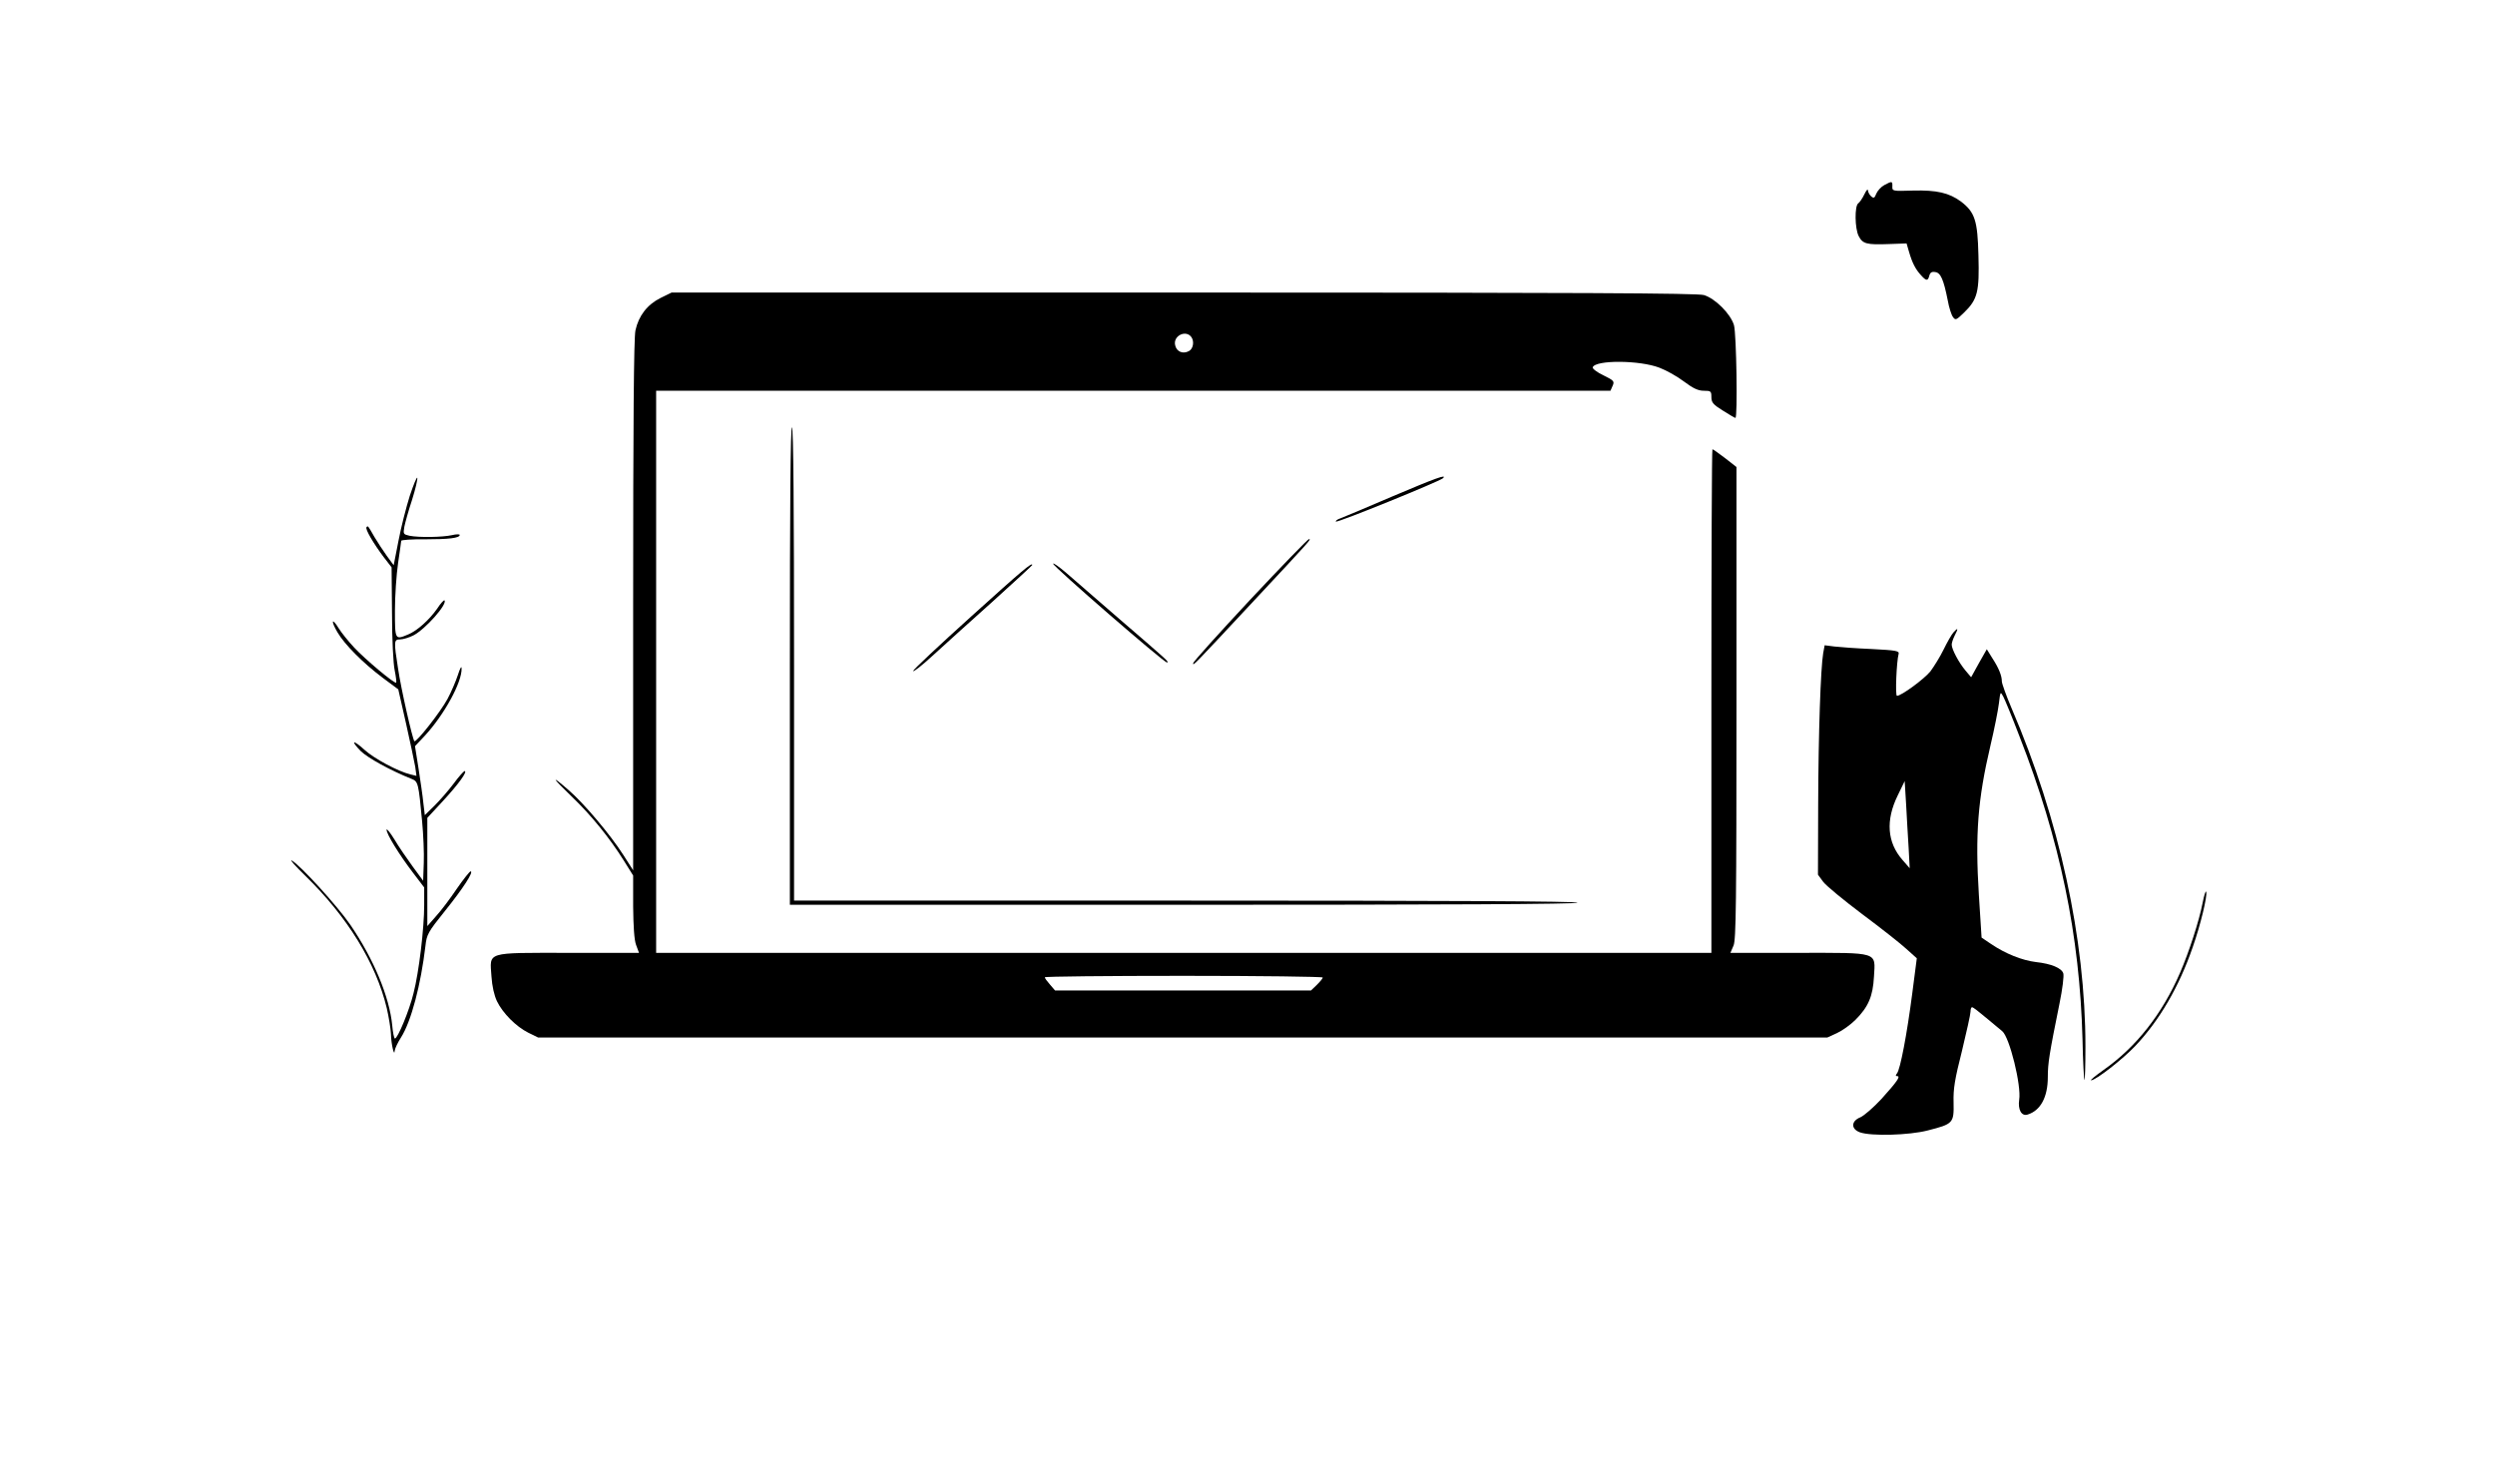 <?xml version="1.0" encoding="UTF-8" standalone="yes"?>
<!-- Created with sK1/UniConvertor (http://sk1project.org/) -->
<svg xmlns="http://www.w3.org/2000/svg" xmlns:xlink="http://www.w3.org/1999/xlink"
  width="1194pt" height="710pt" viewBox="0 0 1194 710"
  fill-rule="evenodd">
<g>
<g>
<path style="stroke:none; fill:#000000" d="M 901.7 88.6C 900.2 89.4 898.5 91.3 897.9 92.7C 897.1 94.8 896.7 95 895.5 94C 894.7 93.3 894 92 893.9 91.1C 893.9 90.2 893.1 91.1 892.2 93C 891.3 94.9 889.9 96.9 889.3 97.3C 887.5 98.4 887.6 109.4 889.5 113C 891.4 116.7 893.3 117.2 903.9 116.8L 912.4 116.5L 913.6 120.6C 915.1 125.8 916.7 128.9 919.3 131.7C 921.8 134.5 922.6 134.6 923.3 131.9C 923.7 130.4 924.5 129.9 926.1 130.2C 928.7 130.5 930.1 133.7 932.1 143.7C 932.7 147.2 933.9 150.8 934.6 151.7C 935.8 153.4 936.2 153.2 939.9 149.6C 946.4 143.3 947.3 139.6 946.8 122.3C 946.4 105.5 945.1 101.6 938.5 96.5C 932.8 92.3 926.9 90.9 915.5 91.2C 905.7 91.5 905.5 91.5 905.6 89.2C 905.7 86.6 905.4 86.6 901.7 88.6z"/>
<path style="stroke:none; fill:#000000" d="M 316.1 142.6C 309.7 145.8 305.6 151.2 304.1 158.1C 303.3 161.5 303 203.4 303 289.8L 303 416.5L 298.2 409C 291.9 399.2 279.5 384.5 272.1 378.1C 263.3 370.4 264 372 273.5 381.1C 283 390.2 291.8 401.1 298.5 411.8L 303 419L 303 433.8C 303.1 443.4 303.5 449.8 304.4 452.2L 305.8 456L 272 456C 232 456 234.4 455.3 235.2 467.3C 235.5 472 236.5 476.3 237.8 479.1C 240.6 484.9 247 491.3 252.8 494.2L 257.5 496.5L 566 496.5L 874.5 496.5L 879.1 494.4C 881.7 493.2 885.6 490.4 887.9 488.1C 894.1 481.9 896.3 476.8 896.8 467.4C 897.5 455.3 899.5 456 860.3 456L 828.1 456L 829.6 452.5C 830.8 449.6 831 432.5 831 336.3L 831 223.5L 825.5 219.2C 822.5 216.9 819.8 215 819.5 215C 819.2 215 819 269.2 819 335.5L 819 456L 566.5 456L 314 456L 314 321.5L 314 187L 542.3 187L 770.7 187L 771.7 184.7C 772.7 182.5 772.4 182.1 767.3 179.6C 764.3 178.2 762 176.4 762.2 175.8C 763.4 172.2 784.7 172.3 794.2 176C 797.4 177.2 802.6 180.1 805.9 182.6C 810.3 185.9 812.7 187 815.4 187C 818.7 187 819 187.2 819 190C 819 192.6 819.8 193.6 824.5 196.5C 827.5 198.4 830.2 200 830.5 200C 831.6 200 831 159.7 829.8 155.6C 828.2 150.2 820.8 142.8 815.4 141.2C 812.2 140.3 756.4 140 566.3 140L 321.4 140L 316.1 142.6zM 570.2 161.4C 571.6 163.5 571 166.9 569 168C 566.1 169.6 563.1 168.3 562.4 165.3C 561.2 160.7 567.6 157.6 570.2 161.4zM 633 467.8C 633 468.3 631.7 469.8 630.2 471.3L 627.4 474L 566.1 474L 504.9 474L 502.5 471.2C 501.2 469.7 500 468.2 500 467.7C 500 467.3 529.9 467 566.5 467C 603.1 467 633 467.4 633 467.8z"/>
<path style="stroke:none; fill:#000000" d="M 378 318.4L 378 433L 566.5 433C 691.5 433 755 432.7 755 432C 755 431.3 691.8 431 567.5 431L 380 431L 380 318.1C 380 243.8 379.7 204.9 379 204.5C 378.3 204.1 378 242.3 378 318.4z"/>
<path style="stroke:none; fill:#000000" d="M 196.1 237.3C 194.4 242.7 191.9 252.4 190.7 258.8L 188.4 270.5L 185.1 266C 183.3 263.5 180.7 259.5 179.2 257C 176 251.4 176.1 251.5 175.4 252.3C 174.6 253.1 178.8 260.2 183.7 266.7L 187.4 271.5L 187.6 293.5C 187.6 305.8 188.2 317.9 188.9 320.9C 189.5 323.9 189.8 326.5 189.6 326.7C 188.9 327.4 174.7 315.5 169.5 309.9C 166.7 306.9 163.4 302.8 162.1 300.7C 158.8 295.3 158.2 297 161.5 302.6C 164.9 308.4 173.6 317.2 183.2 324.4L 190.6 329.9L 194.3 346.2C 196.3 355.2 198.3 364.5 198.7 366.9L 199.3 371.3L 196.4 370.6C 190.5 369.2 179 363 174.5 358.9C 168.9 353.8 167.5 354.2 172.7 359.5C 176 362.7 186.8 368.7 197.1 372.8C 200.1 374 200.3 374.9 202 393C 202.6 399.3 203 408.3 202.8 413L 202.5 421.5L 197.5 414.7C 194.8 411 190.8 405.2 188.8 401.8C 186.7 398.4 185 396.3 185 397.1C 185 399.2 191.1 409.1 197.6 417.6L 203 424.7L 203 433.1C 203 444.3 200.5 465.2 197.9 475.3C 195.9 483.6 190.3 497 189 497C 188.6 497 188 494.2 187.7 490.7C 186.4 477.2 178.9 459 167.6 442.5C 161.5 433.6 143.5 413.8 139.6 411.8C 138.4 411.2 141.4 414.5 146.1 419.1C 166.3 438.8 179.9 460.9 185.1 482.5C 186.1 486.9 187 492.5 187.1 495C 187.2 499.6 188.7 506.1 188.9 502.8C 189 501.8 190.3 499 191.9 496.5C 196.8 488.8 201.4 471.3 203.6 452.7C 204.2 447.2 204.8 446.1 212.9 436C 221.6 425.2 226.9 417 225.2 417C 224.8 417 221.8 420.7 218.7 425.2C 215.6 429.8 211.2 435.7 208.8 438.3L 204.5 443.2L 204.5 417.3L 204.5 391.4L 212 383.3C 219.3 375.4 224 369 222.3 369C 221.9 369.1 219.5 371.7 217.1 375C 214.7 378.2 210.6 382.9 208 385.5L 203.3 390.1L 202.6 384.3C 202.3 381.1 201.2 373.7 200.3 367.8L 198.6 357.1L 203.2 352.2C 212.5 342.2 221.2 326.4 220.9 319.8C 220.9 318.5 220.1 319.9 219.1 323.1C 218.1 326.1 215.9 331.3 214.1 334.6C 210.8 340.7 199.2 355.5 198.3 354.7C 197.4 353.7 191.9 329.6 190.5 320C 188.4 306.7 188.5 306 191.5 306C 192.9 306 195.8 305.1 197.8 304.1C 203.5 301.2 214.3 289 212.7 287.3C 212.4 287.1 210.8 288.8 209.2 291.3C 205.4 296.7 199.7 301.8 195.4 303.6C 189 306.3 189 306.3 189 292.2C 189 285.2 189.7 275 190.5 269.5C 191.3 264 192 259.2 192 258.8C 192 258.4 197.1 258 203.3 258.1C 214.7 258.1 220 257.5 220 256C 220 255.6 218.3 255.6 216.3 256.1C 211.8 257.1 200.6 257.3 196 256.4C 193 255.7 192.9 255.6 193.5 252.1C 193.9 250.1 195.5 244.3 197.2 239.2C 198.8 234.1 199.9 229.4 199.7 228.7C 199.5 228 197.9 231.9 196.1 237.3z"/>
<path style="stroke:none; fill:#000000" d="M 666.5 237.5C 654.4 242.7 643.2 247.4 641.6 248C 640 248.5 639 249.3 639.3 249.6C 640 250.3 688.6 230.5 690.5 228.9C 692.8 226.7 687 228.8 666.5 237.5z"/>
<path style="stroke:none; fill:#000000" d="M 598.2 287.1C 583.3 303.1 571 316.7 571 317.4C 571 318.7 570.3 319.4 599.6 288C 627.8 257.8 627.6 258 626.4 258C 625.9 258 613.2 271.1 598.2 287.1z"/>
<path style="stroke:none; fill:#000000" d="M 504 269.8C 504 271.1 556.9 317 558.4 317C 559.8 317 559.1 316.4 536 296.5C 525.3 287.2 513.7 277.2 510.3 274.2C 506.8 271.2 504 269.2 504 269.8z"/>
<path style="stroke:none; fill:#000000" d="M 464.8 295C 449.5 308.8 437 320.5 437 321.1C 437 321.8 441.2 318.5 446.3 313.8C 451.3 309.2 464.2 297.6 474.8 288.1C 485.3 278.6 494 270.6 494 270.4C 494 268.9 489.4 272.8 464.8 295z"/>
<path style="stroke:none; fill:#000000" d="M 934.8 302.7C 933.9 303.7 931.8 307.4 930.1 310.9C 928.4 314.4 925.5 319 923.8 321.3C 920.8 325 909.9 333 907.8 333C 906.9 333 907.6 316.6 908.6 312.9C 909 311.5 907.3 311.2 895.8 310.6C 888.5 310.3 880.4 309.7 877.9 309.4L 873.2 308.8L 872.5 312.6C 871.3 319.6 870.2 350.9 870.1 385.1L 870 418.6L 872.5 422C 873.8 423.8 882.3 430.8 891.2 437.5C 900.2 444.2 909.7 451.7 912.4 454.2L 917.3 458.6L 915.1 475.6C 912.6 494.8 909.4 511.8 907.8 513.7C 907.1 514.6 907.1 515 907.9 515C 909.7 515 907.8 517.7 900.4 525.9C 896.6 530 892.1 533.9 890.3 534.7C 885.8 536.5 885.7 540.3 890.1 541.9C 895.5 543.8 913.7 543.3 922.5 541C 934.7 537.9 935.1 537.5 934.9 527.7C 934.7 521 935.5 516.4 938.9 503C 941.1 493.9 943 485.4 943 484.2C 943 483 943.3 482 943.8 482C 944.2 482 947.2 484.3 950.5 487.1C 953.8 489.9 957.3 492.8 958.2 493.5C 961.7 496.4 967.4 519.5 966.3 526.3C 965.6 531 967.4 534.3 970.3 533.4C 976.5 531.5 980 525.1 980 515.4C 980 508.8 980.7 504.4 985.6 480.2C 987 473.4 987.8 467 987.4 465.8C 986.6 463.3 981.7 461.2 974.3 460.4C 967.7 459.6 959.7 456.4 952.9 451.8L 948.3 448.7L 947 428.2C 945.2 399.3 946.5 382.5 952.5 357C 954.4 349 956.2 339.9 956.6 336.6C 957.3 330.8 957.3 330.8 958.7 333.4C 959.5 334.9 963 343.4 966.4 352.3C 985.8 401.8 995.3 447.7 996.6 497.4C 996.8 507.8 997.3 516.6 997.5 516.9C 997.8 517.1 998 509.9 998 500.8C 998 449.4 985.5 392.1 962.6 338.8C 960.1 332.9 958 327.1 958 326.1C 958 323.4 956.6 319.8 953.4 314.9L 950.8 310.7L 947 317.4L 943.3 324.1L 940.6 320.9C 937.4 317.1 934 310.7 934 308.5C 934 307.6 934.7 305.6 935.5 304C 937.3 300.6 937 300.2 934.8 302.7zM 913.4 406L 913.9 415.5L 910.5 411.6C 903.1 403.2 902.3 392.6 908.2 380.6L 911.5 373.8L 912.2 385.2C 912.5 391.4 913.1 400.8 913.4 406z"/>
<path style="stroke:none; fill:#000000" d="M 1054.1 432C 1052.4 440.8 1047.5 455.8 1043.3 465.5C 1034.7 485.3 1022.3 501.1 1006.6 512.1C 1002.8 514.8 1000.1 517 1000.7 517C 1002.9 517 1015.9 506.9 1022 500.4C 1033.5 488.2 1042.8 472.2 1049.3 453.4C 1053.1 442.6 1056.4 428.8 1055.8 426.8C 1055.5 426.1 1054.8 428.5 1054.1 432z"/>
</g>
</g>
</svg>